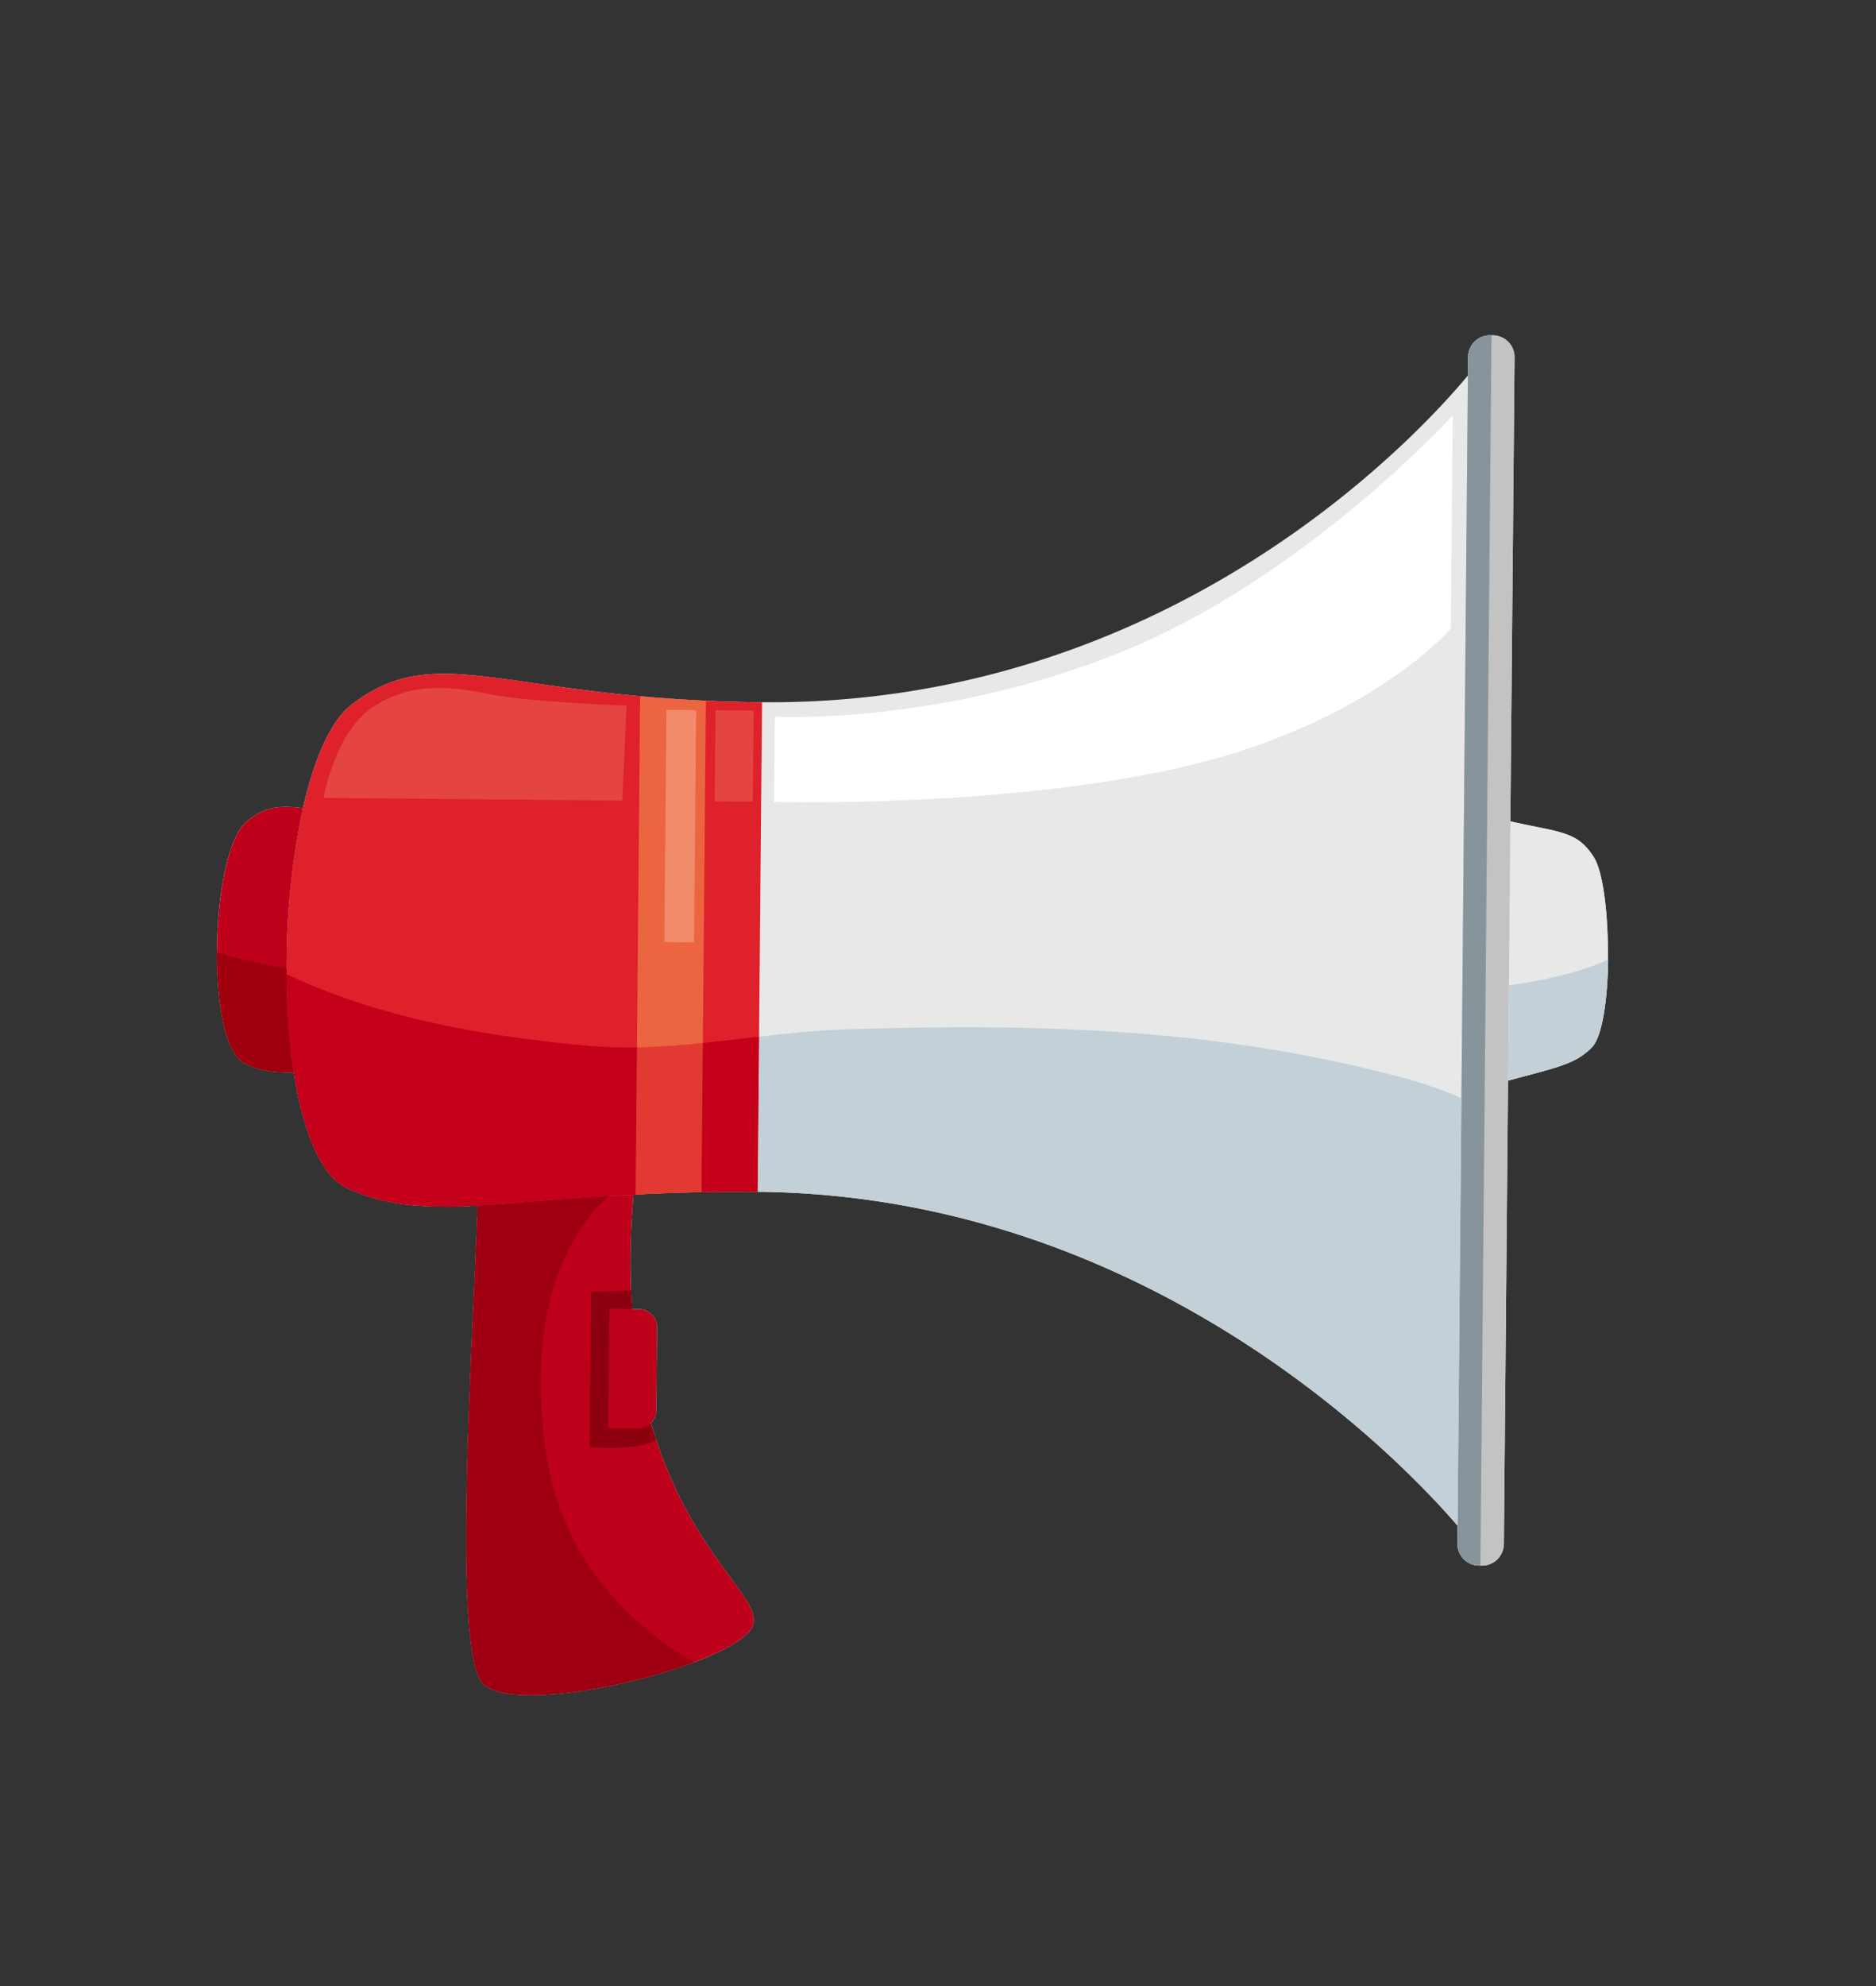 <svg xmlns="http://www.w3.org/2000/svg" xmlns:xlink="http://www.w3.org/1999/xlink" width="477.845" height="505.615" viewBox="0 0 477.845 505.615">
  <rect x="0" y="0" width="477.845" height="505.615" fill="#333333" stroke="none"/>
  <defs>
    <clipPath id="clip-path">
      <rect id="Rectangle_342" data-name="Rectangle 342" width="364.461" height="409.255" fill="none"/>
    </clipPath>
  </defs>
  <g id="Group_492" data-name="Group 492" transform="translate(133.241 -0.001) rotate(19)">
    <g id="Group_491" data-name="Group 491" transform="translate(0 0.001)" clip-path="url(#clip-path)">
      <path id="Path_932" data-name="Path 932" d="M364.176,290.318l-37.407-111.9c10.4-7.079,14.833-9.427,17.444-14.979,3.3-7.021-8.3-40.4-15.368-45.973-6.152-4.848-9.883-3.105-22.995-1.627L268.392,3.78a5.551,5.551,0,0,0-7-3.495l-.728.243a5.551,5.551,0,0,0-3.495,7l1.5,4.49C252.172,29.213,215,116.031,115.748,149.209c-61.917,20.7-83.3,11.364-98.668,34.647-3.751,5.685-4.493,16.318-3.112,28.936-5.721,1.138-9.447,2.8-12.47,7.879-6.242,10.484,8.328,56.761,19.507,58.355,4.262.608,8.108-.2,12.653-1.9,6.986,13.245,14.936,22.649,22.435,23.438,10.8,1.137,20.48-1.583,32.863-6.607,10.56,34.369,30.4,108.325,40.721,114.472,10.484,6.241,58.736-24.589,60.329-35.769,1.107-7.765-21-11.807-41.271-40.774a4.662,4.662,0,0,0,.216-3.487l-6.672-19.958a4.686,4.686,0,0,0-5.93-2.958l-1.664.556a194.55,194.55,0,0,1-9.092-27.677c8.61-3.478,18.368-7.171,29.667-10.948h0c96.171-32.148,180.577,13.118,196.24,22.327l1.447,4.329a5.551,5.551,0,0,0,7,3.495l.728-.243a5.551,5.551,0,0,0,3.495-7" transform="translate(0 -0.001)" fill="#e8e8e8"/>
      <path id="Path_933" data-name="Path 933" d="M187.432,730.516v0l-26.991-80.742c-5.387,1.8-10.449,3.362-15.245,4.75-.628.182-1.257.364-1.874.539-1.006.285-1.993.558-2.974.828-.561.154-1.131.314-1.684.463-1.266.341-2.506.667-3.73.983-.773.2-1.529.39-2.286.58-41.083,10.333-58.079,7.114-70.874,26.5-3.751,5.685-4.494,16.318-3.112,28.936a192.184,192.184,0,0,0,9.319,39.907c.159.462.316.925.478,1.385h0l.014.04c.12.341.243.679.364,1.019.157.439.313.879.472,1.315.133.365.269.726.4,1.089.151.407.3.815.455,1.22.14.371.284.738.425,1.107.152.394.3.788.457,1.179.145.368.292.733.439,1.1.155.388.31.775.468,1.16.147.361.3.719.445,1.077q.239.576.48,1.147c.151.357.3.711.456,1.065q.244.565.49,1.125.23.522.462,1.038.251.56.5,1.113.233.509.468,1.013.256.549.514,1.09.238.5.477,1c.172.356.346.708.52,1.06.161.326.322.651.485.973.177.351.355.7.533,1.043.161.313.322.625.484.934.025.047.049.1.074.142.159.3.32.6.48.895s.318.595.479.887c.192.351.387.695.581,1.039.155.275.309.553.465.825.207.361.415.713.624,1.066.145.246.289.5.435.739.239.4.48.785.72,1.173.116.188.232.381.349.567q.534.846,1.072,1.658c.1.153.2.3.306.45.261.388.522.775.784,1.15.141.2.283.394.424.591.224.313.447.626.671.929.157.211.314.413.471.62.211.278.422.556.634.825.163.207.326.4.49.606.206.254.413.509.62.755.167.2.335.389.5.582.2.235.409.469.614.7.17.187.339.367.509.548.2.217.408.433.613.641.17.173.34.341.511.508q.306.3.613.588.257.239.513.468.307.274.614.533c.171.144.342.286.513.424.205.165.41.323.615.477.171.129.341.257.512.378.207.147.413.286.62.423.168.111.336.223.5.327.21.13.421.25.631.369.164.093.328.189.492.274.215.112.429.212.644.312.16.074.319.153.478.221.223.095.446.174.669.255.149.054.3.115.447.163.247.079.494.141.741.2.124.031.248.071.372.1a10.419,10.419,0,0,0,1.107.18q1.137.12,2.258.183c1.5.085,2.976.1,4.449.037q1.1-.044,2.206-.139c1.469-.127,2.937-.321,4.415-.578q1.108-.193,2.225-.433a94.171,94.171,0,0,0,14.1-4.4c1.047-.4,2.12-.833,3.205-1.274l.015-.006q1.669-.677,3.409-1.41l.477-.2c1.173-.5,2.363-1,3.59-1.532q1.428-.617,2.909-1.263,2.963-1.291,6.157-2.69c3.2-1.4,6.587-2.869,10.2-4.4q1.806-.766,3.689-1.552c1.791-.747,3.66-1.512,5.566-2.284l.631-.256c.271-.11.533-.217.806-.327l.1-.042.011,0c.7-.282,1.418-.566,2.134-.85l.021-.008c.586-.233,1.175-.466,1.772-.7l.012,0c.73-.286,1.471-.575,2.218-.864l.011,0q.908-.352,1.833-.706l0,0q1.163-.446,2.352-.894c.621-.234,1.252-.47,1.884-.705.814-.3,1.63-.607,2.462-.912,1.285-.471,2.576-.943,3.907-1.419q4.857-1.737,10.136-3.506Z" transform="translate(-44.692 -500.563)" fill="#de212b"/>
      <path id="Path_934" data-name="Path 934" d="M417.841,751.091l-.139.063.139-.064-27.625-82.638c-.542.159-1.063.3-1.6.46-.628.182-1.257.364-1.874.539-1.006.285-1.993.558-2.974.828-.561.154-1.131.314-1.684.463-1.266.341-2.506.667-3.73.983-.773.2-1.529.39-2.286.58-.692.174-1.395.354-2.073.52L402.335,757.6l.155-.055-.154.059,11.87,35.51.413-.165.011,0c.7-.281,1.418-.566,2.134-.85l.021-.008c.586-.233,1.175-.466,1.772-.7l.012,0c.73-.286,1.471-.575,2.218-.864l.011,0q.908-.352,1.833-.706l0,0q1.164-.446,2.352-.894c.621-.234,1.251-.469,1.884-.7.814-.3,1.63-.607,2.462-.912l.541-.2Z" transform="translate(-288.115 -514.954)" fill="#eb6541"/>
      <path id="Path_935" data-name="Path 935" d="M33.584,990.855c-.162-.308-.323-.621-.484-.934-.179-.346-.357-.692-.533-1.043-.163-.322-.324-.647-.485-.973q-.261-.527-.52-1.06-.239-.495-.477-1-.258-.542-.513-1.09-.235-.5-.468-1.013-.253-.554-.5-1.113-.232-.517-.462-1.038-.246-.559-.49-1.125c-.153-.354-.3-.708-.456-1.064-.161-.38-.321-.764-.48-1.147-.149-.358-.3-.716-.445-1.077q-.236-.577-.468-1.16c-.147-.366-.294-.731-.439-1.1-.154-.391-.305-.785-.457-1.179-.142-.369-.285-.736-.426-1.107-.154-.4-.3-.813-.456-1.22-.135-.363-.271-.724-.4-1.089-.159-.437-.315-.877-.472-1.315-.121-.34-.245-.677-.364-1.019,0-.013-.009-.026-.014-.04h0c-.161-.46-.319-.923-.478-1.385a192.17,192.17,0,0,1-9.319-39.907c-5.721,1.138-9.447,2.8-12.47,7.879-3.238,5.439-.874,20.51,3.711,33.979l0,.006a99.836,99.836,0,0,0,4.45,11l.019.04q.466.965.942,1.883l.056.108q.463.888.934,1.724l.085.151q.462.815.931,1.576l.1.166q.462.744.93,1.43l.117.171q.463.672.929,1.282l.124.16q.465.6.932,1.134l.122.137c.311.35.624.679.935.98.039.038.079.074.118.111.314.3.628.573.941.818.034.027.068.051.1.077a9.421,9.421,0,0,0,.951.646c.027.016.053.028.08.043a6.677,6.677,0,0,0,.964.46l.046.015a4.928,4.928,0,0,0,.984.254c4.262.608,8.107-.2,12.652-1.9-.025-.047-.049-.1-.074-.142" transform="translate(-0.001 -713.87)" fill="#be001b"/>
      <path id="Path_936" data-name="Path 936" d="M1366.936,524.4l-.063.057c-3.394-10.317-8.289-20.726-11.963-23.621-6.152-4.848-9.883-3.105-23-1.627l13.231,39.58,7.688,23c10.4-7.079,14.833-9.427,17.444-14.979,1.656-3.521-.268-13.1-3.342-22.41" transform="translate(-1026.065 -383.377)" fill="#e8e8e8"/>
      <rect id="Rectangle_340" data-name="Rectangle 340" width="7.563" height="59.164" transform="matrix(0.948, -0.317, 0.317, 0.948, 93.353, 158.96)" fill="#f18b6c"/>
      <path id="Path_937" data-name="Path 937" d="M142.235,702.351s-23.946,7.188-32.895,8.421-20.385,2.8-28.08,12.974c-7.092,9.375-4.336,25.92-4.336,25.92l72.193-24.133Z" transform="translate(-58.854 -541.069)" fill="#e44540"/>
      <rect id="Rectangle_341" data-name="Rectangle 341" width="9.7" height="23.208" transform="matrix(0.948, -0.317, 0.317, 0.948, 105.203, 154.999)" fill="#e44540"/>
      <path id="Path_938" data-name="Path 938" d="M1225.958,290.318l-37.407-111.9-7.689-23-13.231-39.58L1130.173,3.78a5.551,5.551,0,0,0-7-3.495l-.364.121-.364.122a5.551,5.551,0,0,0-3.495,7l1.5,4.49,58.314,174.443,34.523,103.276,1.447,4.329a5.551,5.551,0,0,0,7,3.495l.364-.122.364-.122a5.552,5.552,0,0,0,3.495-7" transform="translate(-861.781 -0.001)" fill="#c3c3c3"/>
      <path id="Path_939" data-name="Path 939" d="M637.978,197.876c31.281-23.619,40.2-46.732,40.2-46.732l-17.2-51.455s-20.622,47.691-55.665,80.32c-38.338,35.7-82.623,48.421-82.623,48.421l6.88,20.582s69.731-21.931,108.411-51.136" transform="translate(-402.661 -76.797)" fill="#fff"/>
      <path id="Path_940" data-name="Path 940" d="M449.723,1269.245v0l-.062-.078q-1.25-1.654-2.493-3.43a4.66,4.66,0,0,0,.216-3.487l-6.672-19.958a4.685,4.685,0,0,0-5.929-2.958l-1.639.548c-.527-1.268-1.067-2.579-1.626-3.959a199.729,199.729,0,0,1-7.492-23.709l-.631.256c-1.79.725-3.544,1.443-5.233,2.146l-.333.138q-1.884.786-3.689,1.552c-3.613,1.533-7,3.005-10.2,4.4q-3.2,1.4-6.157,2.691-1.482.646-2.909,1.262c-1.227.53-2.417,1.036-3.59,1.532l-.477.2q-1.738.732-3.409,1.411l-.011,0c1.872,6.092,4.033,13.42,6.384,21.4q.681,2.316,1.384,4.7t1.421,4.818q.719,2.435,1.454,4.911.368,1.237.738,2.482.741,2.49,1.495,5t1.517,5.03q.381,1.259.765,2.518.766,2.517,1.54,5.024t1.55,4.987q.777,2.48,1.556,4.924,1.168,3.663,2.334,7.212.776,2.361,1.55,4.654.387,1.145.771,2.271c1.026,3,2.045,5.89,3.049,8.635q.753,2.058,1.494,4t1.468,3.758q.727,1.813,1.437,3.487t1.4,3.191q.691,1.517,1.362,2.868c2.234,4.5,4.284,7.544,6.053,8.6a4.792,4.792,0,0,0,.672.323c.065.026.132.05.2.074a6.221,6.221,0,0,0,.632.188c.052.012.1.028.153.04a8.235,8.235,0,0,0,.847.135c.072.008.148.013.222.019q.363.032.749.039c.083,0,.165,0,.25,0,.327,0,.663-.01,1.012-.035.052,0,.107-.01.159-.015.307-.024.623-.059.945-.1l.315-.043c.344-.05.695-.107,1.054-.176l.115-.021c.4-.078.81-.169,1.228-.268l.332-.082q.517-.128,1.051-.277l.28-.077q.659-.189,1.341-.406l.284-.093q.57-.186,1.154-.391l.358-.126c.479-.171.962-.349,1.454-.538l.05-.02c.478-.184.962-.379,1.451-.58l.36-.149q.694-.289,1.4-.6l.139-.06q.791-.347,1.6-.719l.3-.139q.7-.325,1.4-.666l.254-.122q.832-.4,1.673-.83l.1-.05q.788-.4,1.581-.818l.274-.144q1.7-.9,3.422-1.871l.2-.115q1.759-1,3.514-2.055l.033-.02q.873-.527,1.74-1.066l.072-.045q1.766-1.1,3.5-2.24l.077-.051q1.738-1.148,3.416-2.324h0c2.819-1.975,5.481-3.989,7.871-5.963l.006,0c6.247-5.162,10.634-10.054,11.1-13.295,1.06-7.44-19.191-11.463-38.718-37.264" transform="translate(-298.433 -933.849)" fill="#be001b"/>
      <path id="Path_941" data-name="Path 941" d="M1397.222,651.531c10.4-7.079,14.833-9.427,17.444-14.979,1.656-3.522-.267-13.1-3.342-22.41l-.063.057c-5.093,4.729-12.1,9.467-21.727,14.332Z" transform="translate(-1070.452 -473.116)" fill="#c4d0d8"/>
      <path id="Path_942" data-name="Path 942" d="M1122.441,1.89a5.551,5.551,0,0,0-3.495,7l1.5,4.49,58.314,174.443L1213.284,291.1l1.447,4.329a5.551,5.551,0,0,0,7,3.495l.364-.122L1122.8,1.768Z" transform="translate(-861.781 -1.362)" fill="#88949b"/>
      <path id="Path_943" data-name="Path 943" d="M776.3,811.368c-47.839,3.833-90.856,17.727-134.017,34.1-7.093,2.691-13.916,5.87-20.685,9.107v0l12.523,37.462h0c96.172-32.148,180.577,13.118,196.24,22.327L795.841,811.09a117.966,117.966,0,0,0-19.539.278" transform="translate(-478.861 -624.625)" fill="#c4d0d8"/>
      <path id="Path_944" data-name="Path 944" d="M50.576,1123.8c-.178-.346-.357-.692-.533-1.043-.162-.322-.324-.647-.485-.973-.174-.352-.348-.7-.52-1.06q-.24-.495-.477-1-.258-.542-.514-1.09-.235-.5-.468-1.013-.254-.554-.5-1.114-.232-.517-.462-1.038-.246-.559-.49-1.125c-.153-.354-.305-.708-.457-1.064q-.241-.57-.48-1.147c-.149-.358-.3-.716-.445-1.077q-.236-.577-.468-1.16c-.147-.366-.294-.731-.439-1.1-.154-.391-.305-.785-.457-1.179-.142-.368-.285-.736-.426-1.107-.154-.405-.3-.813-.455-1.22-.135-.363-.271-.724-.4-1.089-.159-.437-.315-.877-.472-1.315-.121-.34-.245-.677-.364-1.019l-.014-.04h0c-.162-.46-.319-.923-.478-1.385a145.483,145.483,0,0,1-18.078,1.95l0,.006a99.88,99.88,0,0,0,4.45,11l.019.04q.466.966.942,1.883l.056.108q.463.888.934,1.724l.085.151q.462.815.931,1.576l.1.166q.462.744.93,1.43l.117.171q.463.672.929,1.282l.124.161q.465.6.932,1.134l.122.137c.312.35.624.678.935.98l.118.111c.314.3.628.573.941.818.034.027.069.051.1.077a9.394,9.394,0,0,0,.951.646c.027.016.053.028.08.043a6.672,6.672,0,0,0,.964.46l.046.015a4.941,4.941,0,0,0,.984.255c4.262.608,8.107-.2,12.652-1.9-.025-.047-.049-.1-.074-.142-.162-.308-.323-.621-.484-.934" transform="translate(-17.477 -847.75)" fill="#a0000d"/>
      <path id="Path_945" data-name="Path 945" d="M512.915,1028.329l-.139.063q-1.641.758-3.29,1.494c-.166.074-.331.151-.5.224-3.759,1.673-7.556,3.253-11.424,4.672l-.154.059,11.87,35.51.413-.165.011,0c.7-.282,1.418-.566,2.134-.85l.021-.008c.587-.233,1.175-.466,1.772-.7l.012,0c.73-.286,1.471-.575,2.217-.864l.011,0q.908-.352,1.833-.706l0,0q1.164-.446,2.352-.894c.621-.234,1.251-.469,1.884-.7.814-.3,1.63-.607,2.462-.912l.541-.2Z" transform="translate(-383.189 -792.192)" fill="#e23a32"/>
      <path id="Path_946" data-name="Path 946" d="M577.477,1001.4c-4.342,2.076-8.662,4.172-13.014,6.183l-.139.065.139-.063,12.034,36-.541.2c1.285-.471,2.576-.943,3.907-1.419q4.857-1.737,10.136-3.506Z" transform="translate(-434.737 -771.444)" fill="#c4001a"/>
      <path id="Path_947" data-name="Path 947" d="M205.817,1092l-11.87-35.509.154-.059-.155.054a115.06,115.06,0,0,1-14.077,4.215c-25.264,6-50.836,10.06-76.378,7.223h0c0,.013.01.026.014.04.12.341.243.679.364,1.018.157.439.313.878.472,1.315.133.365.269.726.4,1.089.151.407.3.815.455,1.22.141.371.284.738.426,1.107.152.394.3.788.457,1.179.145.368.292.734.439,1.1q.233.582.468,1.161c.147.361.3.718.445,1.077q.239.576.48,1.147c.151.357.3.711.456,1.065q.244.564.49,1.125.23.522.462,1.038.251.56.5,1.113.233.509.468,1.013.255.548.513,1.09.238.5.477,1c.172.356.346.708.52,1.06.161.326.322.651.485.973.177.351.355.7.533,1.042.161.313.322.626.484.934.025.047.049.1.074.142.159.3.319.6.48.895s.318.595.479.887c.192.351.386.695.58,1.039.155.276.309.554.465.825.207.361.415.713.624,1.067.145.246.289.5.435.739.239.4.48.785.721,1.173.116.188.232.381.349.566q.534.846,1.072,1.658c.1.154.2.3.306.45.261.388.522.775.784,1.149.141.2.283.394.424.591.224.312.447.626.671.929.157.211.314.413.471.619.211.278.422.556.634.825.163.207.327.405.49.606.206.254.413.509.62.755.167.2.334.389.5.582.2.235.409.469.614.695.169.187.339.367.509.548.2.217.408.433.612.641.17.173.34.341.511.508q.306.3.613.587.257.239.513.468.307.274.614.533c.171.145.342.286.513.424.205.165.41.323.615.477.171.129.341.256.512.378.207.147.413.286.62.423.168.111.336.223.5.327.21.13.421.25.631.369.164.093.328.189.493.274.215.112.429.212.644.312.159.074.319.153.478.221.223.095.446.174.669.255.149.054.3.115.448.163.247.079.494.14.741.2.124.031.248.071.372.1a10.508,10.508,0,0,0,1.107.18q1.137.119,2.259.183c1.5.085,2.976.1,4.449.037q1.1-.044,2.206-.139c1.469-.127,2.937-.321,4.415-.578q1.108-.193,2.225-.433a94.175,94.175,0,0,0,14.1-4.4c1.047-.4,2.12-.833,3.205-1.274l.015-.006q1.669-.677,3.409-1.41l.477-.2c1.174-.5,2.363-1,3.59-1.532q1.429-.617,2.91-1.262,2.963-1.291,6.157-2.691c3.2-1.4,6.587-2.869,10.2-4.4q1.806-.766,3.689-1.552c1.791-.748,3.66-1.512,5.567-2.284l.631-.256c.271-.109.533-.217.806-.327l.1-.042-.413.165" transform="translate(-79.725 -813.841)" fill="#c4001a"/>
      <path id="Path_948" data-name="Path 948" d="M423.457,1287.931c-10.121-20.322-16.079-45.233-5.293-65.26l-.333.138q-1.883.786-3.689,1.552c-3.613,1.533-7,3.005-10.2,4.4q-3.2,1.4-6.157,2.691-1.482.646-2.909,1.263c-1.227.53-2.416,1.036-3.59,1.532l-.477.2q-1.738.731-3.409,1.41l-.011,0c1.872,6.092,4.033,13.42,6.384,21.4q.681,2.315,1.384,4.7t1.421,4.818q.719,2.434,1.454,4.911l.738,2.482q.742,2.49,1.495,5t1.516,5.03q.381,1.259.765,2.517.766,2.517,1.54,5.024t1.55,4.987q.777,2.48,1.556,4.924,1.168,3.663,2.334,7.212.777,2.361,1.55,4.654.387,1.146.772,2.271c1.026,3,2.045,5.89,3.048,8.634q.753,2.058,1.494,4t1.468,3.758q.727,1.814,1.437,3.488t1.4,3.191q.691,1.517,1.362,2.868c2.234,4.5,4.284,7.544,6.054,8.6a4.781,4.781,0,0,0,.672.323c.065.026.132.05.2.074a6.256,6.256,0,0,0,.632.188c.052.012.1.028.153.039a8.22,8.22,0,0,0,.847.136c.073.008.149.012.222.019q.363.032.749.039c.083,0,.165,0,.25,0,.327,0,.663-.01,1.012-.035l.159-.015c.307-.025.623-.059.945-.1.1-.014.209-.028.315-.043.344-.05.694-.107,1.054-.176l.115-.02c.4-.077.81-.169,1.228-.268.11-.026.221-.054.332-.081q.517-.129,1.051-.277l.28-.077q.659-.189,1.341-.407l.284-.093q.569-.186,1.154-.391l.358-.126c.479-.171.962-.349,1.454-.538l.05-.02c.478-.184.962-.379,1.451-.58l.36-.149q.694-.289,1.4-.6l.138-.06q.791-.347,1.6-.719l.3-.139q.7-.325,1.4-.666l.254-.122q.832-.4,1.673-.83l.1-.05q.787-.4,1.581-.818l.274-.144q1.7-.9,3.422-1.871l.2-.116q1.76-1,3.513-2.055l.033-.02q.873-.527,1.74-1.067l.072-.044q1.766-1.1,3.5-2.24l.077-.051q1.738-1.148,3.417-2.324h0c2.819-1.976,5.481-3.989,7.871-5.963l.005,0c-22.508-4.6-42.409-16.608-53.888-39.931" transform="translate(-298.433 -941.907)" fill="#9e0011"/>
      <path id="Path_949" data-name="Path 949" d="M537.447,1317.323l12.579,37.63s13.3-3.58,15.3-7.476v0l-.062-.078c-.9-1.111-1.751-2.2-2.562-3.286a4.667,4.667,0,0,1-2.674,2.3l-7.094,2.371-9.643-28.846,5.456-1.824c-.528-1.268-1.067-2.579-1.626-3.959-.054-.133-.1-.256-.159-.389-1.178.452-9.514,3.561-9.514,3.561" transform="translate(-414.032 -1012.081)" fill="#8d000f"/>
    </g>
  </g>
</svg>
